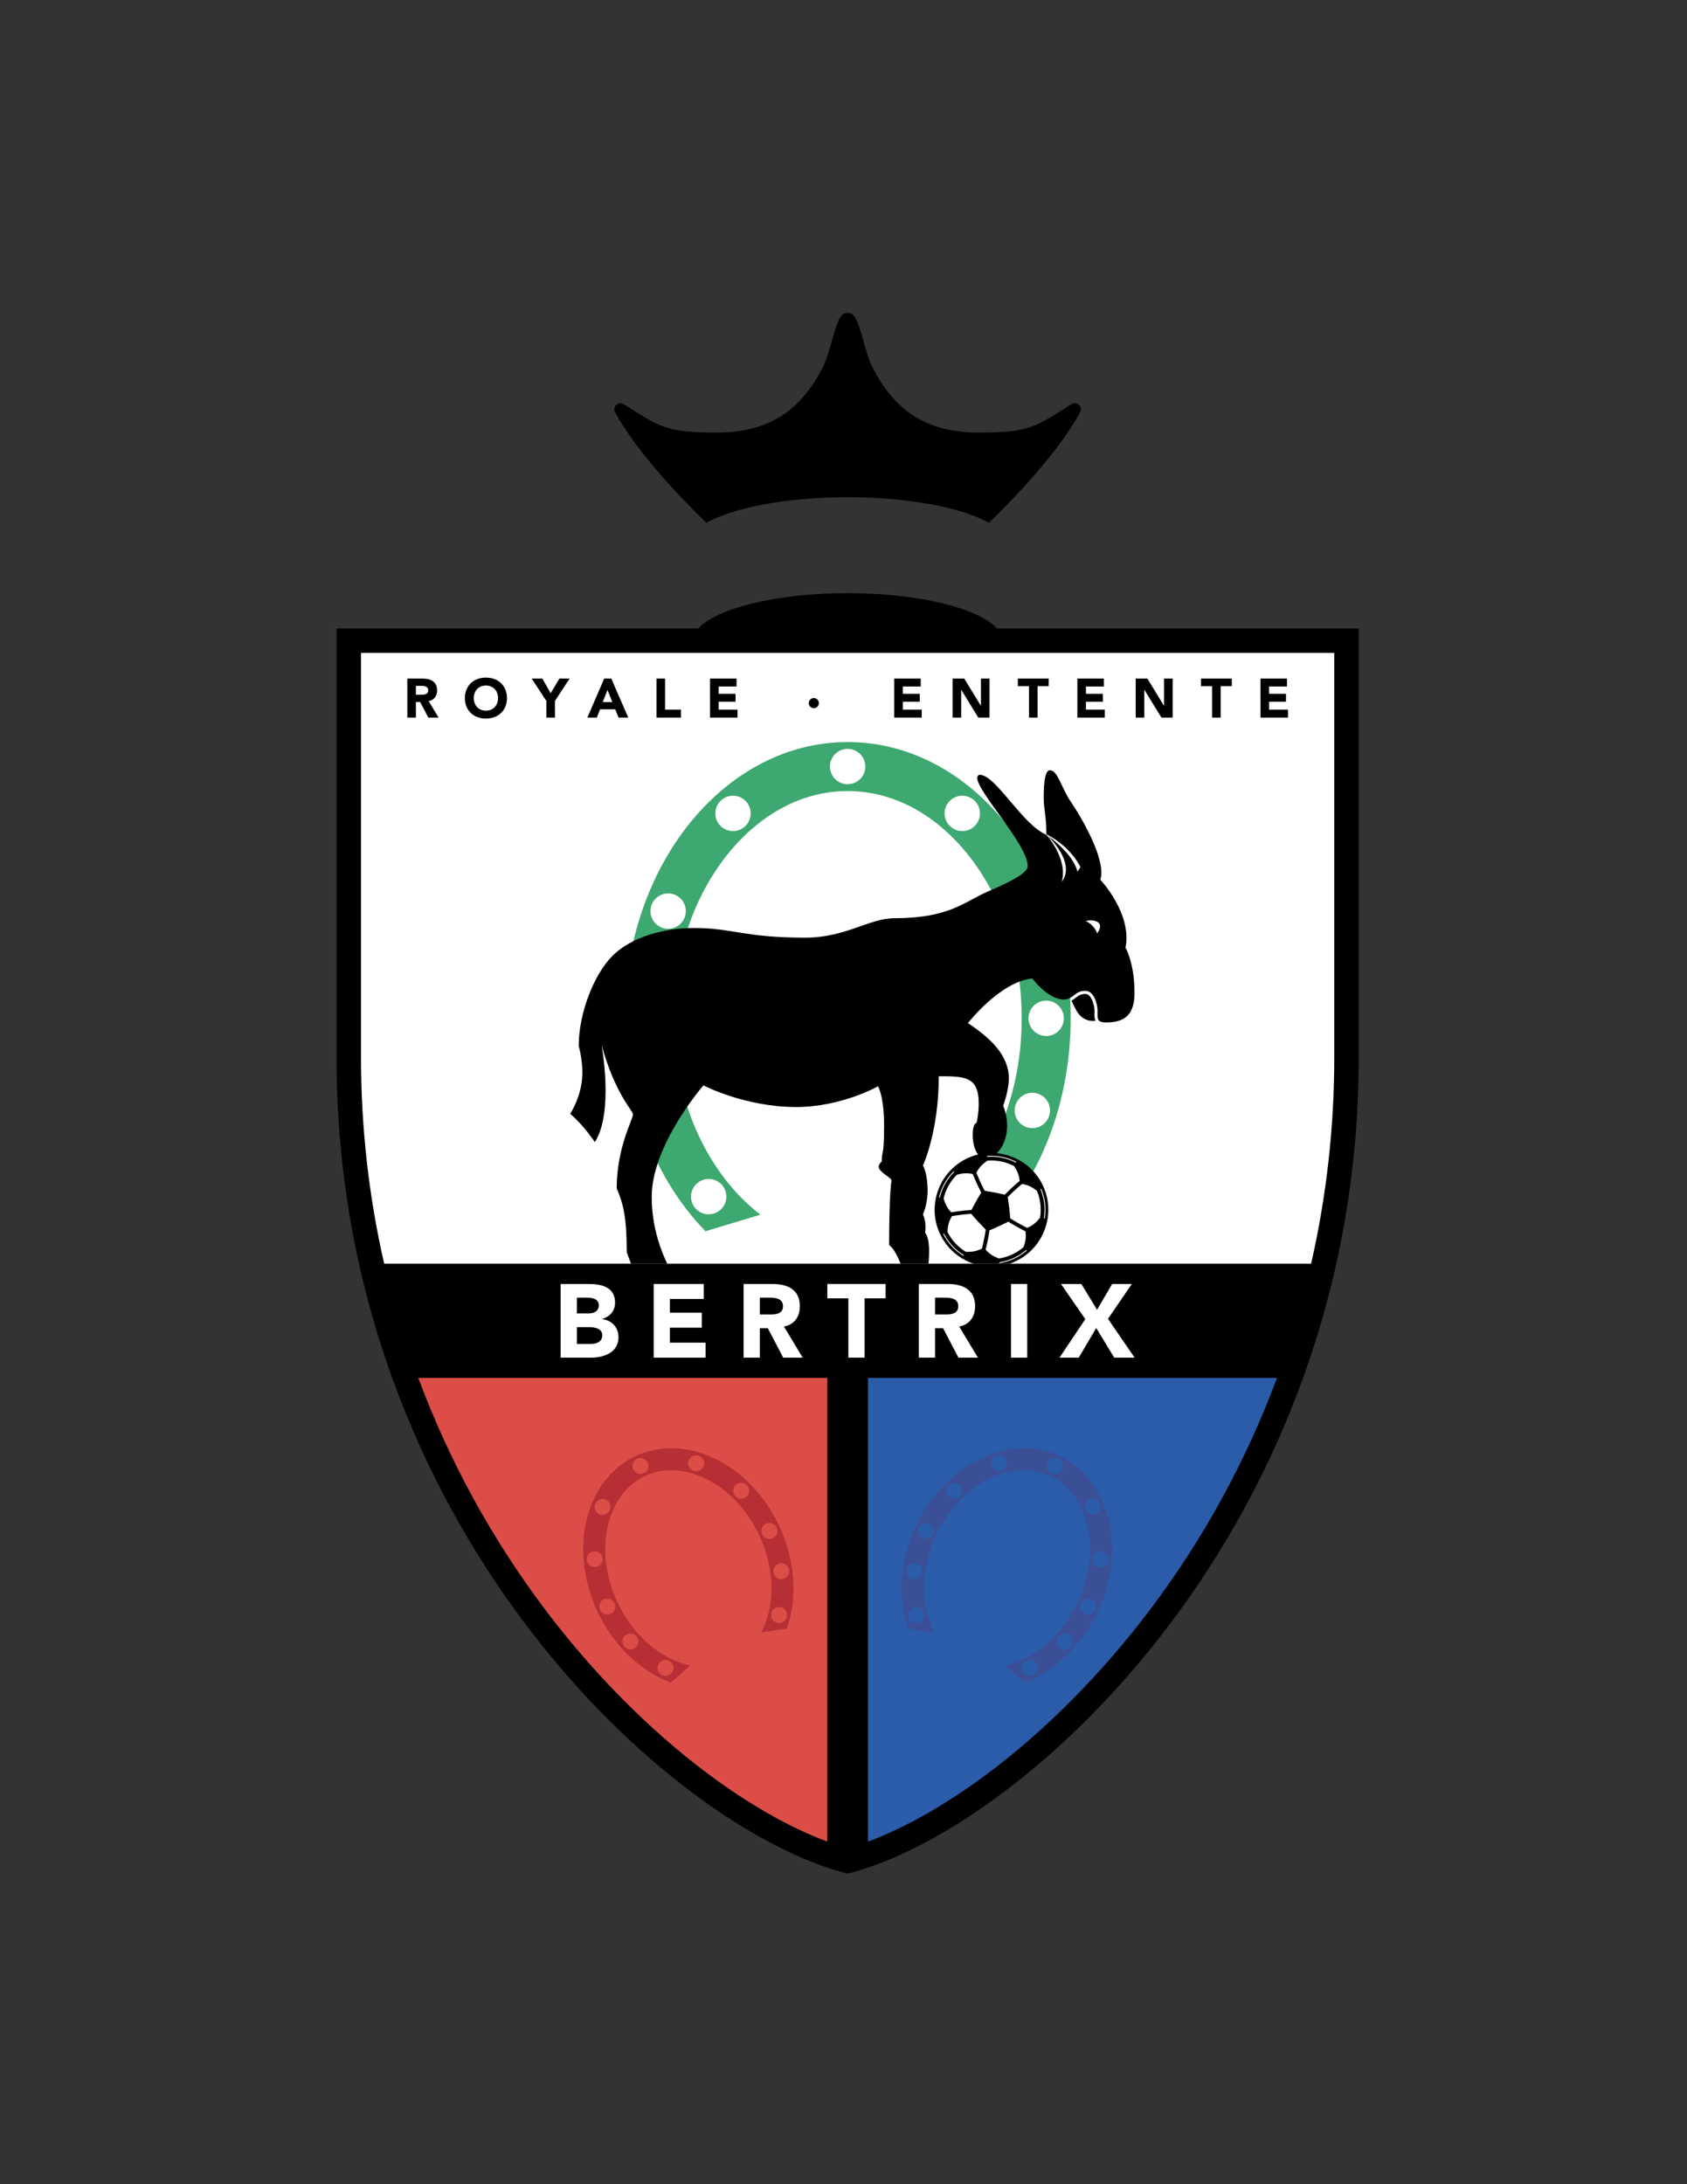 <?xml version="1.0" encoding="iso-8859-1"?>
<!-- Generator: Adobe Illustrator 24.0.1, SVG Export Plug-In . SVG Version: 6.00 Build 0)  -->
<svg version="1.1" id="Layer_1" xmlns="http://www.w3.org/2000/svg" xmlns:xlink="http://www.w3.org/1999/xlink" x="0px" y="0px"
	 viewBox="0 0 612 792" style="enable-background:new 0 0 612 792;" xml:space="preserve">
<rect x="0" y="0" width="612" height="792" fill="#333333" stroke="none"/>
<path d="M256.255,189.579c9.861-5.529,29.111-9.283,51.244-9.283c22.135,0,41.385,3.754,51.245,9.284
	c8.928-8.642,25.021-25.263,33.118-40.069c0.485-0.886,0.311-1.987-0.424-2.68c-0.423-0.4-0.972-0.605-1.525-0.605
	c-0.405,0-0.811,0.11-1.175,0.336c-0.913,0.57-1.775,1.113-2.595,1.628c-10.841,6.824-13.755,8.658-30.995,8.658
	c-18.623,0-30.636-7.504-38.949-24.331c-1.001-2.025-2.03-5.613-2.939-8.778c-1.975-6.89-2.968-10.348-5.762-10.348
	c-2.793,0-3.785,3.458-5.761,10.348c-0.907,3.166-1.936,6.753-2.938,8.779c-8.314,16.827-20.326,24.331-38.949,24.331
	c-17.241,0-20.154-1.834-30.996-8.658c-0.819-0.516-1.681-1.058-2.595-1.628c-0.361-0.226-0.77-0.336-1.175-0.336
	c-0.553,0-1.1,0.206-1.524,0.605c-0.734,0.693-0.909,1.795-0.425,2.68C231.234,164.316,247.327,180.938,256.255,189.579z"/>
<path d="M361.665,227.869c-6.806-7.383-28.472-12.784-54.165-12.784c-25.693,0-47.359,5.4-54.166,12.784H122.08V383.31
	c0,169.381,120.652,279.795,185.42,296.079c64.768-16.284,185.42-126.698,185.42-296.079V227.869H361.665z"/>
<path style="fill:#2A5CAA;" d="M314.902,667.764c13.414-4.969,28.531-13.538,43.569-24.798
	c21.134-15.822,41.511-36.413,58.931-59.548c19.284-25.61,34.689-53.774,45.849-83.76H314.902V667.764z"/>
<path style="fill:#FFFFFF;" d="M484.037,383.31v-146.56H130.963v146.56c0,25.464,2.829,50.525,8.398,74.897h336.277
	C481.208,433.836,484.037,408.774,484.037,383.31z"/>
<path style="fill:#DC4D48;" d="M151.749,499.658c11.16,29.985,26.564,58.149,45.849,83.76c17.419,23.135,37.797,43.726,58.93,59.548
	c15.039,11.26,30.156,19.829,43.57,24.798V499.658H151.749z"/>
<path style="fill:#FFFFFF;" d="M203.387,465.57h9.965c4.681,0,9.776,0.982,9.776,6.795c0,2.982-1.85,5.021-4.605,5.889v0.075
	c3.51,0.453,5.851,3.058,5.851,6.53c0,5.586-5.284,7.436-10.041,7.436h-10.946V465.57z M209.275,476.253h4.265
	c1.813,0,3.699-0.755,3.699-2.906c0-2.227-2.113-2.793-3.963-2.793h-4.001V476.253z M209.275,487.313h5.284
	c1.85,0,3.926-0.792,3.926-3.133c0-2.529-2.831-2.944-4.756-2.944h-4.454V487.313z"/>
<path style="fill:#FFFFFF;" d="M237.135,465.57h18.156v5.436h-12.268v4.982h11.588v5.435h-11.588v5.435h12.947v5.436h-18.836V465.57
	z"/>
<path style="fill:#FFFFFF;" d="M269.751,465.57h10.343c5.473,0,10.078,1.888,10.078,8.116c0,3.736-2.001,6.643-5.775,7.323
	l6.794,11.285h-7.059l-5.586-10.682h-2.906v10.682h-5.889V465.57z M275.64,476.63h3.473c2.151,0,4.944-0.075,4.944-2.981
	c0-2.681-2.416-3.095-4.567-3.095h-3.85V476.63z"/>
<path style="fill:#FFFFFF;" d="M307.765,470.779h-7.624v-5.209h21.138v5.209h-7.625v21.516h-5.889V470.779z"/>
<path style="fill:#FFFFFF;" d="M333.322,465.57h10.343c5.473,0,10.078,1.888,10.078,8.116c0,3.736-2.001,6.643-5.775,7.323
	l6.794,11.285h-7.059l-5.586-10.682h-2.906v10.682h-5.889V465.57z M339.211,476.63h3.473c2.15,0,4.944-0.075,4.944-2.981
	c0-2.681-2.415-3.095-4.567-3.095h-3.85V476.63z"/>
<path style="fill:#FFFFFF;" d="M366.769,465.57h5.889v26.725h-5.889V465.57z"/>
<path style="fill:#FFFFFF;" d="M393.721,478.329l-8.832-12.759h7.398l5.699,9.361l5.474-9.361h7.134l-8.644,12.645l9.663,14.079
	h-7.398l-6.53-10.757l-6.342,10.757h-6.982L393.721,478.329z"/>
<path d="M147.762,246.058h5.475c2.896,0,5.334,0.999,5.334,4.296c0,1.978-1.059,3.517-3.057,3.876l3.597,5.974h-3.736l-2.957-5.654
	h-1.538v5.654h-3.117V246.058z M150.879,251.912h1.838c1.139,0,2.617-0.04,2.617-1.579c0-1.418-1.278-1.638-2.417-1.638h-2.038
	V251.912z"/>
<path d="M176.278,245.698c4.416,0,7.633,2.898,7.633,7.433c0,4.535-3.217,7.433-7.633,7.433c-4.415,0-7.632-2.897-7.632-7.433
	C168.646,248.596,171.863,245.698,176.278,245.698z M176.278,257.686c2.657,0,4.396-1.918,4.396-4.556
	c0-2.638-1.739-4.556-4.396-4.556c-2.657,0-4.395,1.918-4.395,4.556C171.883,255.768,173.621,257.686,176.278,257.686z"/>
<path d="M198.203,254.17l-5.314-8.112h3.876l2.997,5.295l3.177-5.295h3.696l-5.314,8.112v6.034h-3.117V254.17z"/>
<path d="M219.188,246.058h2.577l6.154,14.146h-3.517l-1.219-2.997h-5.494l-1.179,2.997h-3.437L219.188,246.058z M220.387,250.174
	l-1.719,4.396h3.457L220.387,250.174z"/>
<path d="M238.155,246.058h3.116v11.269h5.774v2.877h-8.891V246.058z"/>
<path d="M257.58,246.058h9.61v2.877h-6.493v2.638h6.134v2.877h-6.134v2.877h6.853v2.877h-9.971V246.058z"/>
<path d="M324.406,246.058h9.61v2.877h-6.493v2.638h6.134v2.877h-6.134v2.877h6.854v2.877h-9.971V246.058z"/>
<path d="M345.571,246.058h4.235l6.015,9.83h0.039v-9.83h3.116v14.146h-4.075l-6.174-10.07h-0.04v10.07h-3.116V246.058z"/>
<path d="M373.289,248.815h-4.035v-2.758h11.189v2.758h-4.036v11.388h-3.117V248.815z"/>
<path d="M390.837,246.058h9.61v2.877h-6.493v2.638h6.134v2.877h-6.134v2.877h6.852v2.877h-9.97V246.058z"/>
<path d="M412.001,246.058h4.236l6.014,9.83h0.04v-9.83h3.117v14.146h-4.076l-6.174-10.07h-0.04v10.07h-3.117V246.058z"/>
<path d="M439.721,248.815h-4.036v-2.758h11.188v2.758h-4.035v11.388h-3.117V248.815z"/>
<path d="M457.268,246.058h9.61v2.877h-6.493v2.638h6.134v2.877h-6.134v2.877h6.853v2.877h-9.971V246.058z"/>
<path d="M295.231,253.109c1.02,0,1.838,0.819,1.838,1.838c0,1.019-0.818,1.838-1.838,1.838c-1.018,0-1.838-0.819-1.838-1.838
	C293.394,253.928,294.213,253.109,295.231,253.109z"/>
<path style="fill:#B72F34;" d="M282.746,553.43c-10.531-22.584-33.855-33.998-52.098-25.491
	c-18.242,8.506-24.491,33.71-13.96,56.294c5.913,12.681,15.859,21.839,26.675,25.928l6.991-6.24
	c-2.321-0.509-4.666-1.332-6.992-2.47c-8.201-4.014-15.1-11.33-19.422-20.6c-4.322-9.271-5.493-19.256-3.295-28.118
	c2.043-8.241,6.797-14.471,13.385-17.543c6.588-3.071,14.416-2.709,22.042,1.023c8.202,4.013,15.099,11.328,19.421,20.598
	c4.323,9.271,5.494,19.257,3.296,28.119c-0.622,2.514-1.499,4.838-2.603,6.944l9.274-1.345
	C289.281,579.616,288.659,566.109,282.746,553.43z M240.227,602.202c1.446-0.674,3.166-0.048,3.84,1.398
	c0.675,1.447,0.048,3.166-1.397,3.84c-1.446,0.675-3.165,0.05-3.84-1.396C238.154,604.597,238.78,602.878,240.227,602.202z
	 M227.505,592.606c1.445-0.675,3.165-0.049,3.84,1.398c0.674,1.445,0.049,3.165-1.398,3.84c-1.446,0.674-3.165,0.048-3.84-1.397
	C225.433,595.001,226.058,593.281,227.505,592.606z M213.116,566.579c-0.675-1.446-0.049-3.166,1.398-3.84
	c1.446-0.675,3.165-0.049,3.841,1.398c0.674,1.446,0.048,3.166-1.398,3.84C215.51,568.651,213.79,568.025,213.116,566.579z
	 M222.934,581.32c0.675,1.445,0.049,3.165-1.398,3.84c-1.447,0.674-3.167,0.049-3.84-1.398c-0.675-1.446-0.05-3.166,1.398-3.841
	C220.539,579.247,222.259,579.873,222.934,581.32z M219.818,549.033c-1.446,0.675-3.166,0.049-3.841-1.398s-0.049-3.166,1.399-3.84
	c1.446-0.674,3.165-0.049,3.84,1.398C221.89,546.64,221.264,548.358,219.818,549.033z M233.561,534.183
	c-1.446,0.675-3.166,0.049-3.84-1.398c-0.675-1.446-0.049-3.166,1.398-3.839c1.446-0.676,3.166-0.05,3.84,1.397
	C235.633,531.789,235.007,533.509,233.561,534.183z M253.77,533.201c-1.446,0.675-3.166,0.049-3.84-1.397
	c-0.675-1.447-0.049-3.166,1.397-3.84c1.446-0.675,3.166-0.049,3.84,1.397C255.842,530.808,255.216,532.526,253.77,533.201z
	 M270.12,543.185c-1.445,0.675-3.165,0.049-3.84-1.397c-0.674-1.446-0.048-3.165,1.397-3.84c1.446-0.675,3.166-0.049,3.842,1.398
	C272.193,540.792,271.567,542.512,270.12,543.185z M276.5,556.341c-0.674-1.446-0.048-3.166,1.397-3.84
	c1.446-0.675,3.166-0.049,3.842,1.397c0.673,1.446,0.047,3.165-1.4,3.841C278.895,558.413,277.175,557.787,276.5,556.341z
	 M283.824,588.249c-1.446,0.675-3.165,0.049-3.84-1.398c-0.674-1.445-0.048-3.166,1.397-3.84c1.446-0.675,3.166-0.048,3.841,1.397
	C285.896,585.855,285.271,587.575,283.824,588.249z M284.65,572.336c-1.446,0.674-3.165,0.048-3.84-1.397
	c-0.674-1.446-0.048-3.166,1.398-3.841c1.446-0.674,3.166-0.048,3.841,1.398C286.723,569.941,286.097,571.66,284.65,572.336z"/>
<path style="fill:#3A4F96;" d="M332.253,553.43c10.531-22.584,33.855-33.998,52.098-25.491c18.242,8.506,24.491,33.71,13.96,56.294
	c-5.913,12.681-15.859,21.839-26.675,25.928l-6.991-6.24c2.321-0.509,4.666-1.332,6.992-2.47c8.201-4.014,15.1-11.33,19.422-20.6
	c4.322-9.271,5.493-19.256,3.295-28.118c-2.043-8.241-6.797-14.471-13.385-17.543c-6.588-3.071-14.416-2.709-22.042,1.023
	c-8.202,4.013-15.099,11.328-19.421,20.598c-4.323,9.271-5.494,19.257-3.296,28.119c0.622,2.514,1.499,4.838,2.603,6.944
	l-9.274-1.345C325.718,579.616,326.341,566.109,332.253,553.43z M374.772,602.202c-1.446-0.674-3.166-0.048-3.84,1.398
	c-0.675,1.447-0.048,3.166,1.397,3.84c1.446,0.675,3.166,0.05,3.84-1.396C376.845,604.597,376.219,602.878,374.772,602.202z
	 M387.494,592.606c-1.445-0.675-3.165-0.049-3.84,1.398c-0.674,1.445-0.049,3.165,1.398,3.84c1.446,0.674,3.165,0.048,3.84-1.397
	C389.566,595.001,388.941,593.281,387.494,592.606z M401.883,566.579c0.675-1.446,0.049-3.166-1.397-3.84
	c-1.446-0.675-3.165-0.049-3.841,1.398c-0.674,1.446-0.048,3.166,1.398,3.84C399.489,568.651,401.209,568.025,401.883,566.579z
	 M392.065,581.32c-0.675,1.445-0.049,3.165,1.397,3.84c1.447,0.674,3.167,0.049,3.841-1.398c0.674-1.446,0.049-3.166-1.398-3.841
	C394.46,579.247,392.74,579.873,392.065,581.32z M395.181,549.033c1.446,0.675,3.166,0.049,3.841-1.398s0.049-3.166-1.398-3.84
	c-1.446-0.674-3.165-0.049-3.84,1.398C393.109,546.64,393.735,548.358,395.181,549.033z M381.438,534.183
	c1.446,0.675,3.166,0.049,3.84-1.398c0.675-1.446,0.049-3.166-1.396-3.839c-1.447-0.676-3.167-0.05-3.841,1.397
	C379.366,531.789,379.992,533.509,381.438,534.183z M361.228,533.201c1.446,0.675,3.166,0.049,3.84-1.397
	c0.675-1.447,0.049-3.166-1.397-3.84c-1.446-0.675-3.166-0.049-3.84,1.397C359.157,530.808,359.783,532.526,361.228,533.201z
	 M344.879,543.185c1.445,0.675,3.165,0.049,3.84-1.397c0.674-1.446,0.048-3.165-1.397-3.84c-1.446-0.675-3.166-0.049-3.842,1.398
	C342.806,540.792,343.433,542.512,344.879,543.185z M338.499,556.341c0.674-1.446,0.048-3.166-1.397-3.84
	c-1.446-0.675-3.166-0.049-3.842,1.397c-0.673,1.446-0.047,3.165,1.399,3.841C336.104,558.413,337.824,557.787,338.499,556.341z
	 M331.175,588.249c1.446,0.675,3.165,0.049,3.84-1.398c0.675-1.445,0.048-3.166-1.397-3.84c-1.446-0.675-3.166-0.048-3.841,1.397
	C329.102,585.855,329.728,587.575,331.175,588.249z M330.349,572.336c1.446,0.674,3.165,0.048,3.84-1.397
	c0.674-1.446,0.048-3.166-1.397-3.841c-1.446-0.674-3.166-0.048-3.841,1.398C328.277,569.941,328.902,571.66,330.349,572.336z"/>
<path style="fill:#3DA86F;" d="M307.5,269.073c-44.686,0-80.909,44.85-80.909,100.172c0,31.063,11.421,58.824,29.347,77.199
	l19.924-5.995c-4.195-3.204-8.141-7.06-11.753-11.531c-12.737-15.772-19.752-36.963-19.752-59.672
	c0-22.709,7.015-43.899,19.752-59.669c11.843-14.664,27.253-22.739,43.392-22.739s31.548,8.075,43.392,22.739
	c12.737,15.77,19.751,36.962,19.751,59.669c0,22.709-7.014,43.901-19.751,59.67c-3.611,4.474-7.557,8.329-11.753,11.533
	l19.924,5.995c17.925-18.375,29.346-46.136,29.346-77.199C388.408,313.923,352.185,269.073,307.5,269.073z M229.059,369.246
	c0-3.543,2.873-6.416,6.416-6.416c3.542,0,6.415,2.873,6.415,6.416c0,3.542-2.873,6.415-6.415,6.415
	C231.932,375.66,229.059,372.788,229.059,369.246z M257.092,427.489c3.542,0,6.415,2.874,6.415,6.416
	c0,3.544-2.873,6.415-6.415,6.415c-3.544,0-6.416-2.871-6.416-6.415C250.676,430.363,253.548,427.489,257.092,427.489z
	 M246.911,402.66c0,3.541-2.871,6.414-6.413,6.414c-3.545,0-6.416-2.873-6.416-6.414c0-3.543,2.871-6.415,6.416-6.415
	C244.04,396.245,246.911,399.117,246.911,402.66z M242.383,336.789c-3.543,0-6.416-2.872-6.416-6.414
	c0-3.544,2.873-6.416,6.416-6.416c3.542,0,6.415,2.873,6.415,6.416C248.798,333.917,245.925,336.789,242.383,336.789z
	 M265.914,301.357c-3.543,0-6.416-2.873-6.416-6.415c0-3.543,2.873-6.416,6.416-6.416c3.543,0,6.415,2.873,6.415,6.416
	C272.329,298.484,269.457,301.357,265.914,301.357z M307.499,284.37c-3.542,0-6.414-2.872-6.414-6.415s2.872-6.415,6.414-6.415
	c3.544,0,6.417,2.872,6.417,6.415S311.043,284.37,307.499,284.37z M349.086,301.357c-3.542,0-6.415-2.873-6.415-6.415
	c0-3.543,2.873-6.416,6.415-6.416c3.543,0,6.416,2.873,6.416,6.416C355.502,298.484,352.629,301.357,349.086,301.357z
	 M366.203,330.375c0-3.544,2.872-6.416,6.414-6.416c3.543,0,6.416,2.873,6.416,6.416c0,3.542-2.873,6.414-6.416,6.414
	C369.075,336.789,366.203,333.917,366.203,330.375z M357.908,440.32c-3.541,0-6.416-2.871-6.416-6.415
	c0-3.542,2.875-6.416,6.416-6.416c3.544,0,6.416,2.874,6.416,6.416C364.324,437.449,361.452,440.32,357.908,440.32z
	 M374.502,409.074c-3.542,0-6.414-2.873-6.414-6.414c0-3.543,2.872-6.415,6.414-6.415c3.544,0,6.416,2.872,6.416,6.415
	C380.918,406.201,378.046,409.074,374.502,409.074z M379.524,375.66c-3.542,0-6.414-2.873-6.414-6.415
	c0-3.543,2.872-6.416,6.414-6.416c3.544,0,6.418,2.873,6.418,6.416C385.942,372.788,383.068,375.66,379.524,375.66z"/>
<path d="M397.05,366.43c0.008-0.941-0.297-2.642-0.924-3.948c-0.651-1.353-1.467-2.105-2.376-2.083
	c-1.702,0.023-2.398,0.566-3.422,1.334c-0.448,0.352-0.979,0.765-1.625,1.109c1.397,2.66,2.775,7.793,8.712,7.339
	c-0.365-0.727-0.368-1.506-0.379-2.262C397.036,367.452,397.05,366.961,397.05,366.43z"/>
<path d="M236.421,434.014c0-18.981,18.774-40.438,18.774-40.438s15.042,7.84,33.629,7.84c16.406,0,29.682-7.508,29.682-7.508
	s2.218,3.393,2.218,14.357c0,11.813-0.849,8.419-0.849,12.922c0,0-1.098,0.813-1.098,1.816c0,1.969,3.964,3.586,4.648,4.931
	c0,0-0.874,4.411-0.874,23.534c1.812,1.245,3.376,4.763,4.145,6.738h10.126c0.933-9.525-1.219-11.177-1.219-11.177
	c0.576-4.254-0.782-6.656-0.782-6.656s1.695-3.795,1.695-8.484c0-6.655-1.695-9.266-1.695-9.266s5.743-12.27,5.743-32.37
	c9.266,0,14.487,0,14.487,9.789c0,3.968-0.783,7.179-0.783,7.179c-1.844,0-2.078,8.283,0.559,11.402
	c-1.267,0.307-2.522,0.734-3.748,1.297c-10.322,4.736-14.88,17.02-10.143,27.345c2.47,5.384,6.993,9.194,12.221,10.941h13.116
	c0.676-0.229,1.346-0.492,2.008-0.796c10.323-4.736,14.881-17.022,10.145-27.347c-3.18-6.93-9.76-11.254-16.865-11.921
	c2.273-2.018,3.802-5.736,3.802-10.008c0-3.968-1.436-7.179-1.436-7.179s2.052-5.453,2.052-9.896
	c0-8.729-7.141-14.919-14.838-20.076c0,0,11.643-14.991,23.325-16.2c0,0,5.679,7.636,11.453,7.636c3.525,0,3.819-3.133,7.832-3.133
	c3.133,0,4.411,4.872,4.411,7.142c0,2.961-0.417,4.312,3.224,4.312c7.049,0,10.181-3.263,10.181-10.703
	c0-11.03-3.262-16.381-3.262-16.381c2.48-12.4-9.137-24.668-9.137-24.668c2.286-6.836-6.573-22.219-10.58-28.06
	c-3.651-5.326-4.822-11.637-7.712-11.637c-1.651,0-2.248,3.962-2.248,9.771c0,4.71,0.947,6.396,0.967,13.43
	c9.084,4.634,12.361,11.91,12.361,11.91l-1.082,1.663c-1.265-5.36-7.886-11.077-10.8-12.996c0.081,0.072,10.422,9.675,5.088,16.706
	c2.354-8.407-5.533-17.039-5.564-17.074c-0.001-0.001-0.002-0.001-0.003-0.003c-8.867-3.787-18.327-21.748-24.19-21.748
	c-0.491,0-0.886,0.495-0.886,1.106c0,5.089,18.305,24.232,18.305,31.976c0,2.392-5.117,5.214-14.638,9.316
	c-8.163,3.517-13.663,9.603-33.753,9.603c-9.084,0-17.642,7.048-32.292,7.048c-22.396,0-26.234-3.506-40.517-3.506
	c-9.925,0-22.419,2.874-29.733,10.404c-6.502,6.695-11.95,20.583-11.95,32.381c0,0,1.323,4.39,1.323,9.815
	c0,8.167-4.411,14.776-4.411,14.776c4.938,4.191,8.933,10.256,8.933,10.256c7.008-10.776,2.437-35.294,2.437-35.294
	c4.875,17.887,11.394,23.826,11.394,25.262c0,1.871-5.891,11.983-5.891,26.794c2.372,5.593,3.639,10.357,3.639,23.157l1.512,4.158
	h13.177C240.102,454.236,236.421,445.251,236.421,434.014z"/>
<path style="fill:#FFFFFF;" d="M393.907,333.993c3.249,1.529,4.128,4.421,4.128,4.421
	C401.398,333.773,395.872,333.313,393.907,333.993z"/>
<path style="fill:#FFFFFF;" d="M354.343,429.086c-0.502-1.097-0.984-2.218-1.449-3.361c-0.806-0.2-1.582-0.287-2.347-0.289
	c-1.172,0.002-2.309,0.206-3.441,0.536c-2.38,2.369-4.026,5.352-4.795,8.563c0.508,1.875,1.304,3.58,2.789,5.055
	c1.224-0.197,2.43-0.369,3.621-0.509c1.252-0.147,2.482-0.263,3.692-0.343c1.104-2.134,2.271-4.249,3.555-6.323
	C355.407,431.341,354.865,430.229,354.343,429.086z"/>
<path style="fill:#FFFFFF;" d="M340.603,434.316c0.123-0.072,0.25-0.143,0.377-0.208c0.833-3.4,2.581-6.555,5.094-9.071
	c-0.011-0.147-0.016-0.291-0.017-0.433C343.319,427.267,341.444,430.66,340.603,434.316z"/>
<path style="fill:#FFFFFF;" d="M362.432,458.048c1.829-0.257,3.65-0.779,5.411-1.588c1.763-0.81,3.346-1.848,4.735-3.067
	c-0.143-0.013-0.287-0.028-0.43-0.051c-1.311,1.118-2.797,2.077-4.438,2.829c-1.642,0.753-3.334,1.252-5.037,1.518
	C362.597,457.811,362.516,457.931,362.432,458.048z"/>
<path style="fill:#FFFFFF;" d="M357.194,431.753c2.428,0.397,4.857,0.857,7.286,1.445c0.846-0.864,1.733-1.72,2.658-2.57
	c0.885-0.813,1.804-1.616,2.751-2.413c-0.15-2.089-0.927-3.804-2.016-5.411c-2.535-1.306-5.363-2.003-8.237-2.003
	c-0.459,0-0.917,0.02-1.377,0.056c-1.685,1.099-3.103,2.429-4.051,4.398c0.453,1.116,0.918,2.199,1.398,3.251
	C356.117,429.617,356.644,430.699,357.194,431.753z"/>
<path style="fill:#FFFFFF;" d="M359.64,419.409c3.065,0.001,6.077,0.736,8.781,2.11c0.134-0.054,0.269-0.104,0.403-0.149
	c-2.816-1.484-5.975-2.28-9.19-2.28c-0.576,0-1.153,0.027-1.73,0.08c0.108,0.094,0.214,0.191,0.317,0.292
	C358.694,419.426,359.169,419.409,359.64,419.409z"/>
<path style="fill:#FFFFFF;" d="M342.509,447.391c-0.14-0.035-0.278-0.075-0.416-0.12c1.726,3.528,4.393,6.311,7.559,8.194
	c-0.032-0.139-0.059-0.278-0.082-0.419C346.638,453.245,344.163,450.646,342.509,447.391z"/>
<path style="fill:#FFFFFF;" d="M356.227,452.725c0.283-1.155,0.543-2.304,0.775-3.451c0.233-1.153,0.433-2.29,0.603-3.409
	c-1.814-1.832-3.586-3.721-5.27-5.728c-1.138,0.077-2.288,0.187-3.45,0.324c-1.154,0.136-2.32,0.3-3.504,0.49
	c-1.192,1.836-1.594,3.741-1.657,5.755c1.548,3.074,3.883,5.517,6.65,7.199c0.266,0.014,0.53,0.02,0.791,0.02
	C352.89,453.925,354.557,453.62,356.227,452.725z"/>
<path style="fill:#FFFFFF;" d="M377.673,430.944c-0.057,0.135-0.116,0.268-0.182,0.397c0.976,2.374,1.442,4.845,1.442,7.283
	c-0.001,1.028-0.085,2.05-0.244,3.058c0.092,0.11,0.181,0.224,0.265,0.338c0.196-1.12,0.299-2.259,0.299-3.403
	C379.252,436.047,378.743,433.441,377.673,430.944z"/>
<path style="fill:#FFFFFF;" d="M368.787,444.768c-1.029-0.574-2.03-1.17-3.005-1.781c-2.218,1.116-4.474,2.176-6.808,3.128
	c-0.17,1.138-0.376,2.281-0.608,3.435c-0.237,1.166-0.507,2.355-0.806,3.567c1.355,1.609,3,2.546,4.839,3.206
	c1.601-0.244,3.189-0.711,4.729-1.417c1.542-0.707,2.933-1.608,4.162-2.661c0.517-1.359,0.852-2.734,0.854-4.199
	c-0.002-0.508-0.041-1.027-0.126-1.561C370.903,445.922,369.826,445.352,368.787,444.768z"/>
<path style="fill:#FFFFFF;" d="M370.738,429.317c-0.917,0.773-1.804,1.551-2.657,2.337c-0.865,0.793-1.697,1.595-2.5,2.409
	c0.396,2.549,0.724,5.116,0.912,7.728c0.959,0.601,1.949,1.188,2.974,1.762c1.021,0.573,2.061,1.125,3.121,1.664
	c2.039-0.781,3.479-2.081,4.713-3.666c0.158-0.963,0.238-1.941,0.24-2.926c-0.002-2.281-0.439-4.59-1.36-6.81
	C374.615,430.551,372.907,429.609,370.738,429.317z"/>
</svg>
